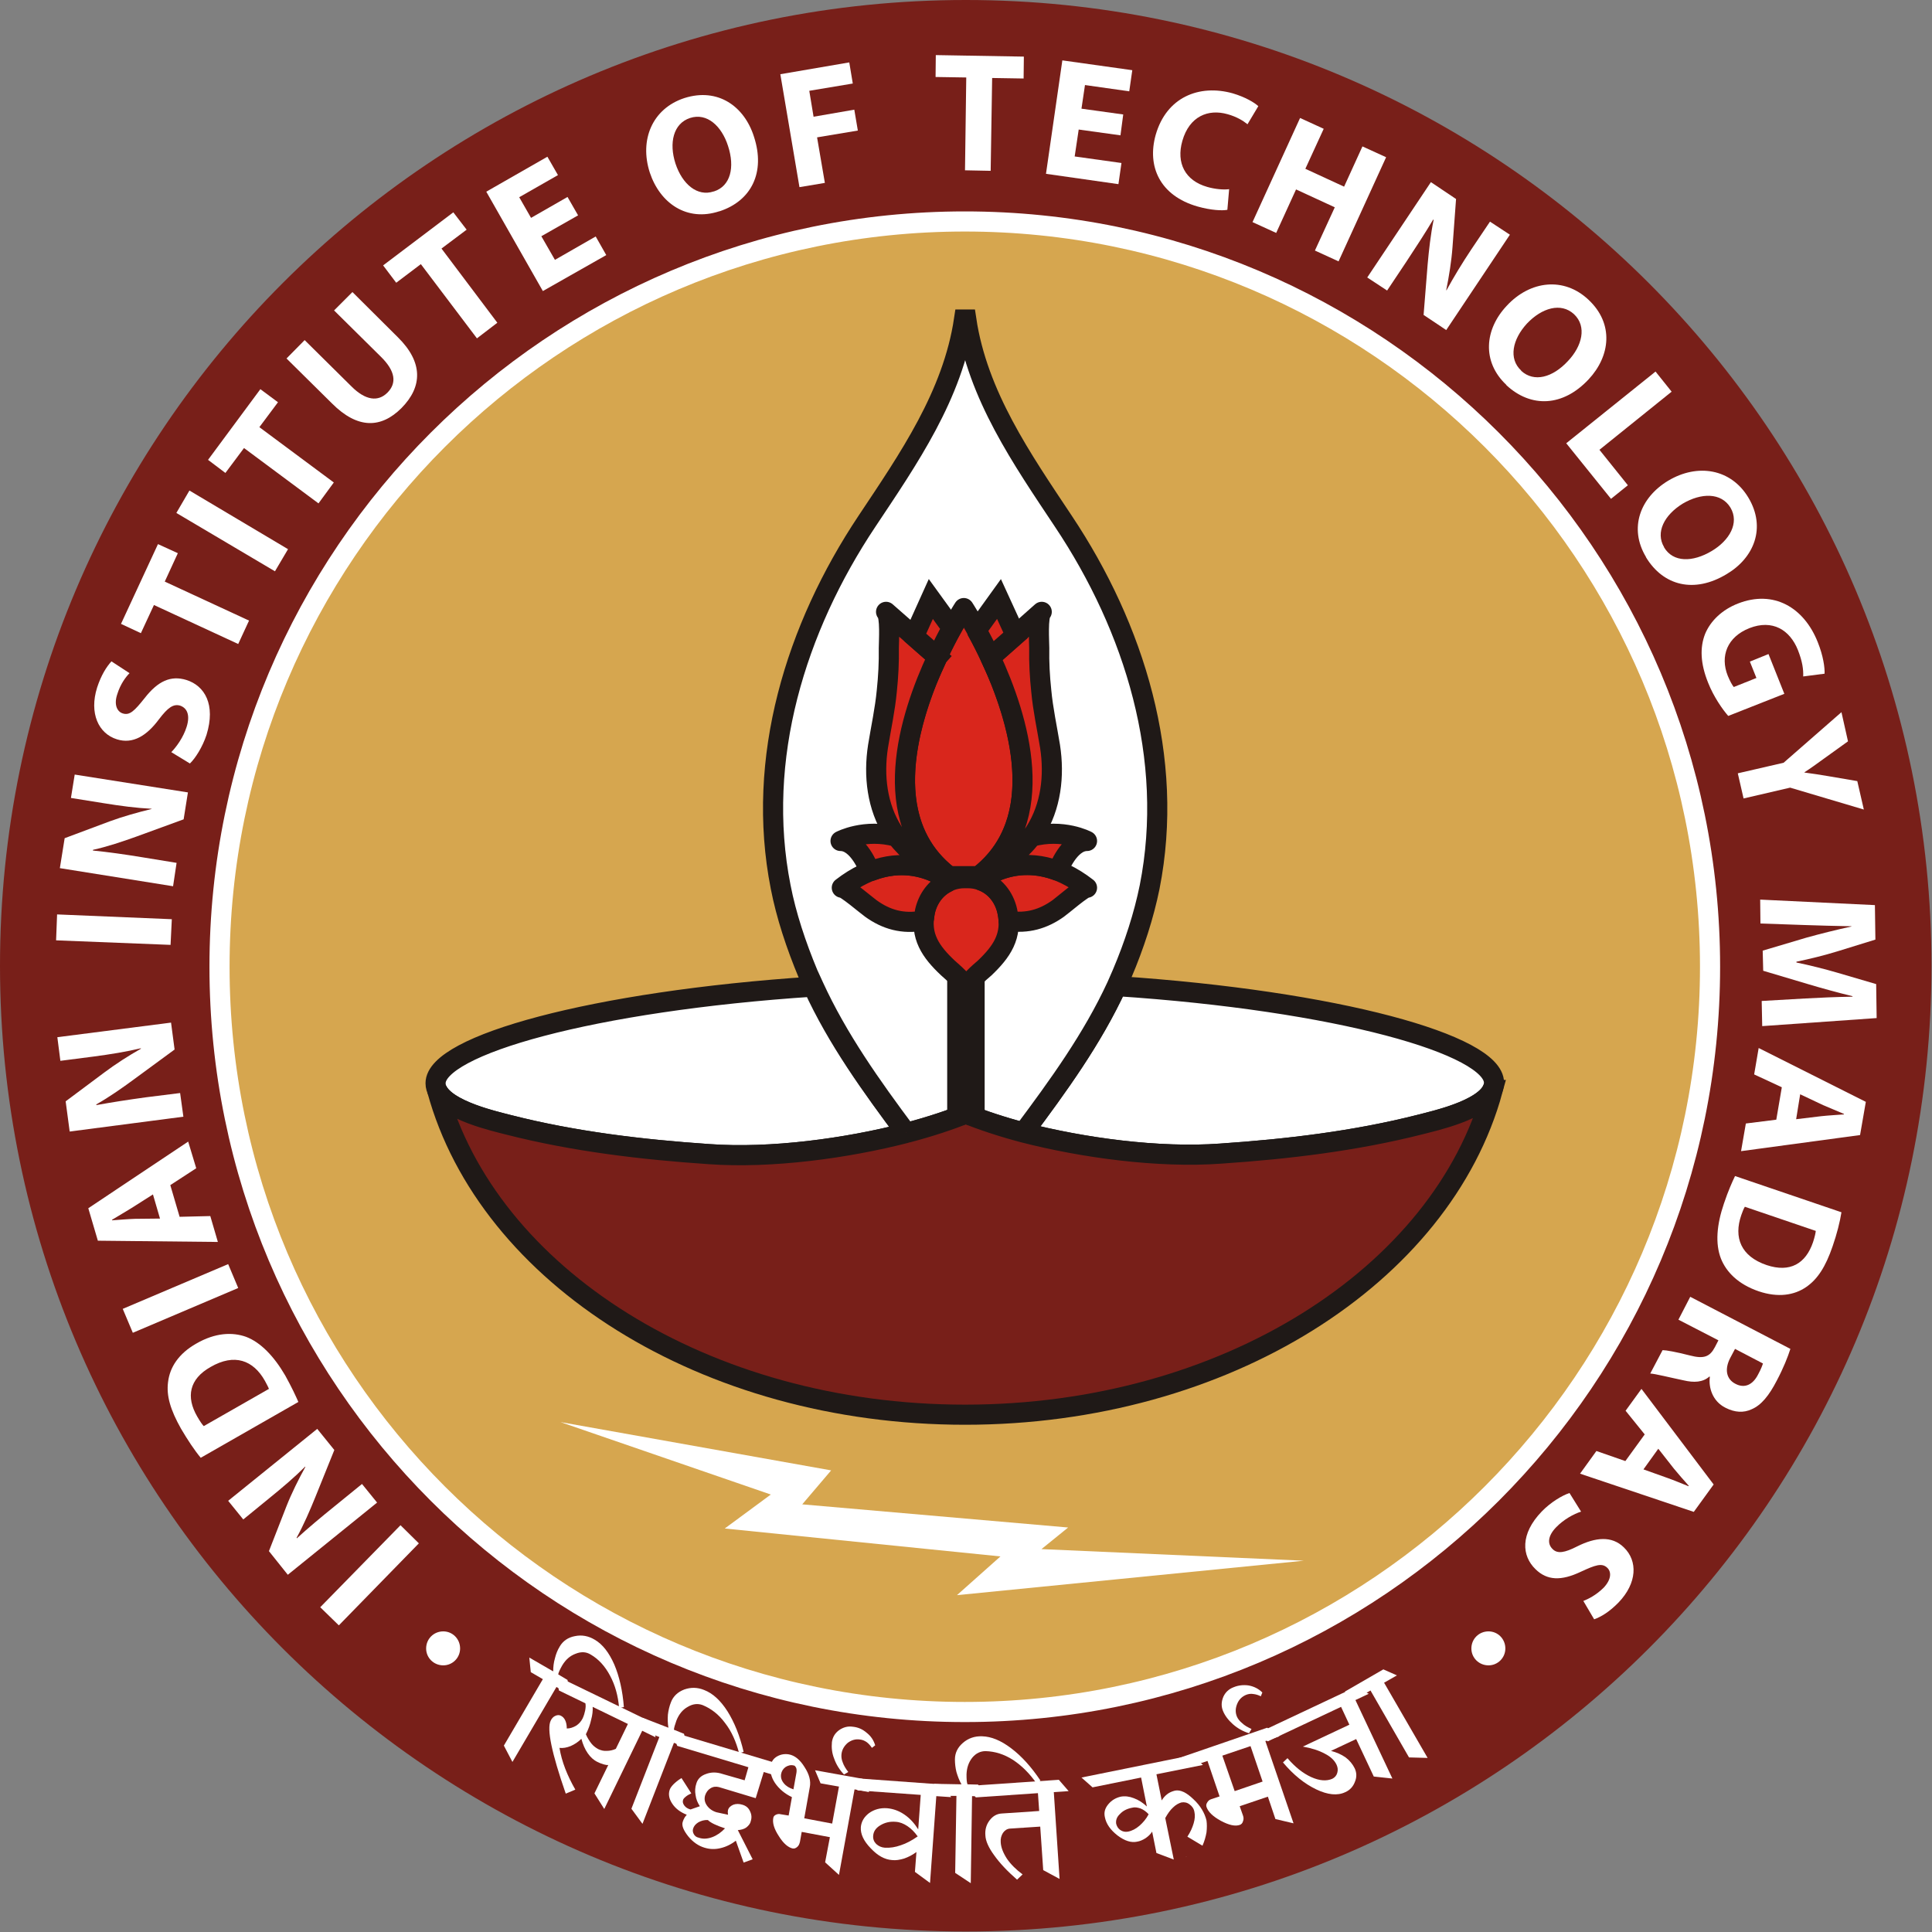 <?xml version="1.0" encoding="UTF-8"?>
<svg xmlns="http://www.w3.org/2000/svg" xmlns:xlink="http://www.w3.org/1999/xlink" width="60px" height="60px" viewBox="0 0 60 60" version="1.1">
<rect x="0" y="0" width="60" height="60" fill="#808080" stroke="none"/>
<g id="surface1">
<path style=" stroke:none;fill-rule:nonzero;fill:rgb(47.059%,12.157%,9.804%);fill-opacity:1;" d="M 59.984 29.992 C 59.984 46.555 46.555 59.984 29.992 59.984 C 13.43 59.984 0 46.555 0 29.992 C 0 13.43 13.43 0 29.992 0 C 46.555 0 59.984 13.43 59.984 29.992 "/>
<path style=" stroke:none;fill-rule:nonzero;fill:rgb(83.922%,65.098%,30.98%);fill-opacity:1;" d="M 53.141 29.992 C 53.141 42.773 42.773 53.141 29.992 53.141 C 17.211 53.141 6.844 42.773 6.844 29.992 C 6.844 17.211 17.211 6.844 29.992 6.844 C 42.773 6.844 53.141 17.211 53.141 29.992 "/>
<path style="fill:none;stroke-width:0.75;stroke-linecap:butt;stroke-linejoin:miter;stroke:rgb(100%,100%,100%);stroke-opacity:1;stroke-miterlimit:10;" d="M 252.538 225.592 C 252.538 210.251 240.094 197.807 224.753 197.807 C 209.412 197.807 196.968 210.251 196.968 225.592 C 196.968 240.933 209.412 253.377 224.753 253.377 C 240.094 253.377 252.538 240.933 252.538 225.592 Z M 252.538 225.592 " transform="matrix(0.833,0,0,-0.833,-157.257,217.941)"/>
<path style=" stroke:none;fill-rule:nonzero;fill:rgb(100%,100%,100%);fill-opacity:1;" d="M 9.945 49.914 C 9.945 49.914 12.438 47.367 12.438 47.367 C 12.438 47.367 13.008 47.93 13.008 47.93 C 13.008 47.93 10.523 50.477 10.523 50.477 C 10.523 50.477 9.945 49.914 9.945 49.914 "/>
<path style=" stroke:none;fill-rule:nonzero;fill:rgb(100%,100%,100%);fill-opacity:1;" d="M 11.711 46.664 C 11.711 46.664 8.938 48.906 8.938 48.906 C 8.938 48.906 8.352 48.172 8.352 48.172 C 8.352 48.172 8.898 46.773 8.898 46.773 C 9.055 46.375 9.273 45.938 9.484 45.555 C 9.484 45.555 9.477 45.547 9.477 45.547 C 9.141 45.883 8.773 46.195 8.359 46.531 C 8.359 46.531 7.555 47.188 7.555 47.188 C 7.555 47.188 7.086 46.609 7.086 46.609 C 7.086 46.609 9.852 44.375 9.852 44.375 C 9.852 44.375 10.383 45.031 10.383 45.031 C 10.383 45.031 9.797 46.484 9.797 46.484 C 9.633 46.891 9.43 47.359 9.211 47.758 C 9.211 47.758 9.219 47.773 9.219 47.773 C 9.57 47.453 9.961 47.125 10.406 46.766 C 10.406 46.766 11.242 46.086 11.242 46.086 C 11.242 46.086 11.711 46.664 11.711 46.664 "/>
<path style=" stroke:none;fill-rule:nonzero;fill:rgb(100%,100%,100%);fill-opacity:1;" d="M 8.352 43.133 C 8.328 43.07 8.273 42.969 8.227 42.883 C 7.867 42.242 7.281 42.023 6.539 42.453 C 5.875 42.828 5.773 43.383 6.125 43.992 C 6.211 44.141 6.281 44.242 6.328 44.289 C 6.328 44.289 8.352 43.133 8.352 43.133 Z M 6.234 45.273 C 6.039 45.039 5.828 44.719 5.625 44.375 C 5.289 43.781 5.164 43.344 5.219 42.922 C 5.273 42.461 5.547 42.039 6.094 41.727 C 6.688 41.383 7.219 41.367 7.641 41.516 C 8.094 41.688 8.508 42.117 8.859 42.719 C 9.062 43.086 9.188 43.359 9.266 43.539 C 9.266 43.539 6.234 45.273 6.234 45.273 "/>
<path style=" stroke:none;fill-rule:nonzero;fill:rgb(100%,100%,100%);fill-opacity:1;" d="M 3.812 40.648 C 3.812 40.648 7.086 39.258 7.086 39.258 C 7.086 39.258 7.398 40 7.398 40 C 7.398 40 4.125 41.391 4.125 41.391 C 4.125 41.391 3.812 40.648 3.812 40.648 "/>
<path style=" stroke:none;fill-rule:nonzero;fill:rgb(100%,100%,100%);fill-opacity:1;" d="M 4.75 37.094 C 4.75 37.094 4.086 37.516 4.086 37.516 C 3.898 37.633 3.656 37.773 3.477 37.883 C 3.477 37.883 3.484 37.898 3.484 37.898 C 3.695 37.883 3.969 37.859 4.188 37.852 C 4.188 37.852 4.969 37.844 4.969 37.844 C 4.969 37.844 4.75 37.094 4.75 37.094 Z M 5.578 37.789 C 5.578 37.789 6.531 37.766 6.531 37.766 C 6.531 37.766 6.766 38.57 6.766 38.57 C 6.766 38.57 3.039 38.531 3.039 38.531 C 3.039 38.531 2.742 37.523 2.742 37.523 C 2.742 37.523 5.844 35.453 5.844 35.453 C 5.844 35.453 6.094 36.281 6.094 36.281 C 6.094 36.281 5.289 36.805 5.289 36.805 C 5.289 36.805 5.578 37.789 5.578 37.789 "/>
<path style=" stroke:none;fill-rule:nonzero;fill:rgb(100%,100%,100%);fill-opacity:1;" d="M 5.695 34.68 C 5.695 34.68 2.164 35.141 2.164 35.141 C 2.164 35.141 2.039 34.203 2.039 34.203 C 2.039 34.203 3.242 33.305 3.242 33.305 C 3.586 33.047 4 32.781 4.375 32.57 C 4.375 32.57 4.375 32.555 4.375 32.555 C 3.914 32.664 3.438 32.742 2.906 32.812 C 2.906 32.812 1.875 32.945 1.875 32.945 C 1.875 32.945 1.781 32.211 1.781 32.211 C 1.781 32.211 5.312 31.758 5.312 31.758 C 5.312 31.758 5.422 32.594 5.422 32.594 C 5.422 32.594 4.156 33.523 4.156 33.523 C 3.805 33.781 3.383 34.078 2.992 34.297 C 2.992 34.297 2.992 34.32 2.992 34.32 C 3.461 34.234 3.961 34.156 4.531 34.078 C 4.531 34.078 5.594 33.945 5.594 33.945 C 5.594 33.945 5.695 34.68 5.695 34.68 "/>
<path style=" stroke:none;fill-rule:nonzero;fill:rgb(100%,100%,100%);fill-opacity:1;" d="M 1.773 28.398 C 1.773 28.398 5.336 28.547 5.336 28.547 C 5.336 28.547 5.297 29.344 5.297 29.344 C 5.297 29.344 1.742 29.203 1.742 29.203 C 1.742 29.203 1.773 28.398 1.773 28.398 "/>
<path style=" stroke:none;fill-rule:nonzero;fill:rgb(100%,100%,100%);fill-opacity:1;" d="M 5.375 27.523 C 5.375 27.523 1.859 26.961 1.859 26.961 C 1.859 26.961 2.008 26.031 2.008 26.031 C 2.008 26.031 3.406 25.508 3.406 25.508 C 3.812 25.359 4.281 25.227 4.703 25.125 C 4.703 25.125 4.711 25.117 4.711 25.117 C 4.234 25.094 3.758 25.031 3.227 24.945 C 3.227 24.945 2.203 24.781 2.203 24.781 C 2.203 24.781 2.32 24.055 2.32 24.055 C 2.32 24.055 5.836 24.609 5.836 24.609 C 5.836 24.609 5.703 25.445 5.703 25.445 C 5.703 25.445 4.227 25.984 4.227 25.984 C 3.812 26.133 3.328 26.297 2.891 26.391 C 2.891 26.391 2.883 26.414 2.883 26.414 C 3.359 26.461 3.859 26.531 4.43 26.625 C 4.43 26.625 5.484 26.797 5.484 26.797 C 5.484 26.797 5.375 27.523 5.375 27.523 "/>
<path style=" stroke:none;fill-rule:nonzero;fill:rgb(100%,100%,100%);fill-opacity:1;" d="M 5.32 23.359 C 5.484 23.188 5.695 22.898 5.797 22.57 C 5.906 22.219 5.82 21.992 5.594 21.914 C 5.383 21.852 5.211 21.977 4.938 22.336 C 4.562 22.844 4.133 23.117 3.633 22.961 C 3.055 22.781 2.766 22.148 3.016 21.352 C 3.141 20.969 3.305 20.711 3.461 20.539 C 3.461 20.539 4.023 20.906 4.023 20.906 C 3.914 21.016 3.742 21.234 3.641 21.562 C 3.531 21.891 3.641 22.102 3.812 22.156 C 4.031 22.227 4.18 22.07 4.492 21.68 C 4.906 21.148 5.305 20.969 5.789 21.117 C 6.359 21.297 6.703 21.883 6.414 22.82 C 6.289 23.203 6.062 23.555 5.898 23.711 C 5.898 23.711 5.32 23.359 5.32 23.359 "/>
<path style=" stroke:none;fill-rule:nonzero;fill:rgb(100%,100%,100%);fill-opacity:1;" d="M 4.781 18.789 C 4.781 18.789 4.375 19.664 4.375 19.664 C 4.375 19.664 3.758 19.375 3.758 19.375 C 3.758 19.375 4.906 16.898 4.906 16.898 C 4.906 16.898 5.523 17.18 5.523 17.18 C 5.523 17.18 5.117 18.062 5.117 18.062 C 5.117 18.062 7.734 19.273 7.734 19.273 C 7.734 19.273 7.398 20 7.398 20 C 7.398 20 4.781 18.789 4.781 18.789 "/>
<path style=" stroke:none;fill-rule:nonzero;fill:rgb(100%,100%,100%);fill-opacity:1;" d="M 5.883 15.234 C 5.883 15.234 8.945 17.055 8.945 17.055 C 8.945 17.055 8.539 17.742 8.539 17.742 C 8.539 17.742 5.477 15.93 5.477 15.93 C 5.477 15.93 5.883 15.234 5.883 15.234 "/>
<path style=" stroke:none;fill-rule:nonzero;fill:rgb(100%,100%,100%);fill-opacity:1;" d="M 7.578 13.914 C 7.578 13.914 7 14.688 7 14.688 C 7 14.688 6.461 14.281 6.461 14.281 C 6.461 14.281 8.086 12.086 8.086 12.086 C 8.086 12.086 8.633 12.492 8.633 12.492 C 8.633 12.492 8.055 13.266 8.055 13.266 C 8.055 13.266 10.367 14.984 10.367 14.984 C 10.367 14.984 9.891 15.633 9.891 15.633 C 9.891 15.633 7.578 13.914 7.578 13.914 "/>
<path style=" stroke:none;fill-rule:nonzero;fill:rgb(100%,100%,100%);fill-opacity:1;" d="M 9.461 10.562 C 9.461 10.562 10.914 12 10.914 12 C 11.352 12.438 11.742 12.484 12.031 12.195 C 12.328 11.898 12.281 11.523 11.828 11.078 C 11.828 11.078 10.375 9.641 10.375 9.641 C 10.375 9.641 10.945 9.07 10.945 9.07 C 10.945 9.07 12.359 10.477 12.359 10.477 C 13.141 11.25 13.125 12.008 12.469 12.672 C 11.836 13.305 11.109 13.328 10.312 12.531 C 10.312 12.531 8.898 11.133 8.898 11.133 C 8.898 11.133 9.461 10.562 9.461 10.562 "/>
<path style=" stroke:none;fill-rule:nonzero;fill:rgb(100%,100%,100%);fill-opacity:1;" d="M 13.07 8.203 C 13.07 8.203 12.305 8.781 12.305 8.781 C 12.305 8.781 11.898 8.242 11.898 8.242 C 11.898 8.242 14.078 6.594 14.078 6.594 C 14.078 6.594 14.492 7.133 14.492 7.133 C 14.492 7.133 13.711 7.719 13.711 7.719 C 13.711 7.719 15.445 10.023 15.445 10.023 C 15.445 10.023 14.812 10.508 14.812 10.508 C 14.812 10.508 13.07 8.203 13.07 8.203 "/>
<path style=" stroke:none;fill-rule:nonzero;fill:rgb(100%,100%,100%);fill-opacity:1;" d="M 17.953 6.688 C 17.953 6.688 16.812 7.336 16.812 7.336 C 16.812 7.336 17.234 8.07 17.234 8.07 C 17.234 8.07 18.5 7.344 18.5 7.344 C 18.5 7.344 18.828 7.922 18.828 7.922 C 18.828 7.922 16.859 9.039 16.859 9.039 C 16.859 9.039 15.102 5.953 15.102 5.953 C 15.102 5.953 17 4.867 17 4.867 C 17 4.867 17.328 5.438 17.328 5.438 C 17.328 5.438 16.125 6.125 16.125 6.125 C 16.125 6.125 16.492 6.766 16.492 6.766 C 16.492 6.766 17.625 6.117 17.625 6.117 C 17.625 6.117 17.953 6.688 17.953 6.688 "/>
<path style=" stroke:none;fill-rule:nonzero;fill:rgb(100%,100%,100%);fill-opacity:1;" d="M 22.172 5.945 C 22.688 5.781 22.828 5.195 22.609 4.531 C 22.414 3.922 21.961 3.492 21.43 3.664 C 20.906 3.836 20.773 4.445 20.977 5.078 C 21.188 5.719 21.656 6.117 22.164 5.945 C 22.164 5.945 22.172 5.945 22.172 5.945 Z M 22.336 6.562 C 21.336 6.891 20.5 6.32 20.18 5.359 C 19.852 4.344 20.258 3.375 21.25 3.047 C 22.297 2.711 23.117 3.305 23.414 4.242 C 23.781 5.359 23.328 6.242 22.344 6.562 C 22.344 6.562 22.336 6.562 22.336 6.562 "/>
<path style=" stroke:none;fill-rule:nonzero;fill:rgb(100%,100%,100%);fill-opacity:1;" d="M 24.234 2.305 C 24.234 2.305 26.375 1.938 26.375 1.938 C 26.375 1.938 26.484 2.594 26.484 2.594 C 26.484 2.594 25.133 2.82 25.133 2.82 C 25.133 2.82 25.266 3.625 25.266 3.625 C 25.266 3.625 26.531 3.406 26.531 3.406 C 26.531 3.406 26.641 4.055 26.641 4.055 C 26.641 4.055 25.375 4.266 25.375 4.266 C 25.375 4.266 25.617 5.68 25.617 5.68 C 25.617 5.68 24.828 5.812 24.828 5.812 C 24.828 5.812 24.234 2.305 24.234 2.305 "/>
<path style=" stroke:none;fill-rule:nonzero;fill:rgb(100%,100%,100%);fill-opacity:1;" d="M 30.008 2.406 C 30.008 2.406 29.055 2.391 29.055 2.391 C 29.055 2.391 29.062 1.711 29.062 1.711 C 29.062 1.711 31.797 1.758 31.797 1.758 C 31.797 1.758 31.789 2.438 31.789 2.438 C 31.789 2.438 30.812 2.422 30.812 2.422 C 30.812 2.422 30.766 5.305 30.766 5.305 C 30.766 5.305 29.969 5.289 29.969 5.289 C 29.969 5.289 30.008 2.406 30.008 2.406 "/>
<path style=" stroke:none;fill-rule:nonzero;fill:rgb(100%,100%,100%);fill-opacity:1;" d="M 34.797 4.203 C 34.797 4.203 33.5 4.023 33.5 4.023 C 33.5 4.023 33.375 4.859 33.375 4.859 C 33.375 4.859 34.828 5.062 34.828 5.062 C 34.828 5.062 34.734 5.719 34.734 5.719 C 34.734 5.719 32.484 5.398 32.484 5.398 C 32.484 5.398 32.992 1.875 32.992 1.875 C 32.992 1.875 35.164 2.18 35.164 2.18 C 35.164 2.18 35.07 2.836 35.07 2.836 C 35.07 2.836 33.695 2.641 33.695 2.641 C 33.695 2.641 33.586 3.375 33.586 3.375 C 33.586 3.375 34.883 3.555 34.883 3.555 C 34.883 3.555 34.797 4.203 34.797 4.203 "/>
<path style=" stroke:none;fill-rule:nonzero;fill:rgb(100%,100%,100%);fill-opacity:1;" d="M 38.117 6.516 C 37.961 6.547 37.609 6.531 37.195 6.414 C 36.016 6.078 35.617 5.164 35.891 4.188 C 36.227 3.016 37.242 2.609 38.281 2.898 C 38.68 3.016 38.961 3.188 39.078 3.297 C 39.078 3.297 38.742 3.859 38.742 3.859 C 38.609 3.75 38.406 3.625 38.125 3.547 C 37.523 3.375 36.938 3.609 36.719 4.375 C 36.523 5.062 36.805 5.609 37.492 5.805 C 37.734 5.875 38 5.898 38.172 5.875 C 38.172 5.875 38.117 6.516 38.117 6.516 "/>
<path style=" stroke:none;fill-rule:nonzero;fill:rgb(100%,100%,100%);fill-opacity:1;" d="M 41.109 4 C 41.109 4 40.539 5.242 40.539 5.242 C 40.539 5.242 41.742 5.797 41.742 5.797 C 41.742 5.797 42.312 4.547 42.312 4.547 C 42.312 4.547 43.047 4.883 43.047 4.883 C 43.047 4.883 41.57 8.117 41.57 8.117 C 41.57 8.117 40.836 7.781 40.836 7.781 C 40.836 7.781 41.453 6.438 41.453 6.438 C 41.453 6.438 40.25 5.883 40.25 5.883 C 40.25 5.883 39.633 7.234 39.633 7.234 C 39.633 7.234 38.898 6.898 38.898 6.898 C 38.898 6.898 40.375 3.664 40.375 3.664 C 40.375 3.664 41.109 4 41.109 4 "/>
<path style=" stroke:none;fill-rule:nonzero;fill:rgb(100%,100%,100%);fill-opacity:1;" d="M 42.461 8.617 C 42.461 8.617 44.438 5.656 44.438 5.656 C 44.438 5.656 45.219 6.18 45.219 6.18 C 45.219 6.18 45.109 7.672 45.109 7.672 C 45.078 8.102 45 8.586 44.914 9.008 C 44.914 9.008 44.922 9.016 44.922 9.016 C 45.148 8.602 45.398 8.188 45.695 7.742 C 45.695 7.742 46.273 6.883 46.273 6.883 C 46.273 6.883 46.891 7.289 46.891 7.289 C 46.891 7.289 44.914 10.25 44.914 10.25 C 44.914 10.25 44.211 9.781 44.211 9.781 C 44.211 9.781 44.336 8.219 44.336 8.219 C 44.375 7.781 44.43 7.273 44.523 6.828 C 44.523 6.828 44.508 6.82 44.508 6.82 C 44.266 7.227 43.992 7.648 43.672 8.133 C 43.672 8.133 43.078 9.023 43.078 9.023 C 43.078 9.023 42.461 8.617 42.461 8.617 "/>
<path style=" stroke:none;fill-rule:nonzero;fill:rgb(100%,100%,100%);fill-opacity:1;" d="M 47.242 11.516 C 47.641 11.883 48.219 11.727 48.695 11.211 C 49.133 10.75 49.289 10.141 48.883 9.758 C 48.477 9.383 47.883 9.562 47.422 10.047 C 46.969 10.539 46.844 11.141 47.242 11.508 C 47.242 11.508 47.242 11.516 47.242 11.516 Z M 46.781 11.953 C 46.016 11.234 46.102 10.227 46.797 9.492 C 47.523 8.711 48.57 8.594 49.328 9.305 C 50.133 10.055 50.008 11.062 49.336 11.781 C 48.539 12.633 47.547 12.672 46.781 11.961 C 46.781 11.961 46.781 11.953 46.781 11.953 "/>
<path style=" stroke:none;fill-rule:nonzero;fill:rgb(100%,100%,100%);fill-opacity:1;" d="M 51.414 11.539 C 51.414 11.539 51.914 12.164 51.914 12.164 C 51.914 12.164 49.672 13.969 49.672 13.969 C 49.672 13.969 50.555 15.07 50.555 15.07 C 50.555 15.07 50.031 15.492 50.031 15.492 C 50.031 15.492 48.641 13.766 48.641 13.766 C 48.641 13.766 51.414 11.539 51.414 11.539 "/>
<path style=" stroke:none;fill-rule:nonzero;fill:rgb(100%,100%,100%);fill-opacity:1;" d="M 51.68 17 C 51.961 17.469 52.562 17.469 53.164 17.109 C 53.711 16.781 54.023 16.242 53.742 15.766 C 53.453 15.289 52.828 15.305 52.258 15.641 C 51.688 15.992 51.406 16.531 51.68 16.992 C 51.68 16.992 51.68 17 51.68 17 Z M 51.117 17.297 C 50.578 16.398 50.938 15.453 51.805 14.93 C 52.719 14.383 53.758 14.555 54.297 15.453 C 54.859 16.391 54.469 17.328 53.625 17.828 C 52.617 18.438 51.656 18.195 51.117 17.305 C 51.117 17.305 51.117 17.297 51.117 17.297 "/>
<path style=" stroke:none;fill-rule:nonzero;fill:rgb(100%,100%,100%);fill-opacity:1;" d="M 53.672 22.234 C 53.5 22.039 53.219 21.641 53.047 21.203 C 52.805 20.602 52.789 20.109 52.953 19.688 C 53.125 19.273 53.492 18.93 53.977 18.742 C 55.078 18.312 56.023 18.859 56.453 19.945 C 56.625 20.375 56.672 20.734 56.664 20.922 C 56.664 20.922 56 21.008 56 21.008 C 56.008 20.789 55.977 20.547 55.836 20.188 C 55.586 19.562 55.047 19.227 54.328 19.508 C 53.641 19.781 53.414 20.375 53.656 20.984 C 53.727 21.156 53.797 21.281 53.844 21.336 C 53.844 21.336 54.547 21.055 54.547 21.055 C 54.547 21.055 54.344 20.547 54.344 20.547 C 54.344 20.547 54.922 20.312 54.922 20.312 C 54.922 20.312 55.414 21.547 55.414 21.547 C 55.414 21.547 53.672 22.234 53.672 22.234 "/>
<path style=" stroke:none;fill-rule:nonzero;fill:rgb(100%,100%,100%);fill-opacity:1;" d="M 53.969 24.016 C 53.969 24.016 55.391 23.688 55.391 23.688 C 55.391 23.688 57.188 22.117 57.188 22.117 C 57.188 22.117 57.391 23.023 57.391 23.023 C 57.391 23.023 56.641 23.562 56.641 23.562 C 56.414 23.727 56.242 23.852 56.039 23.984 C 56.039 23.984 56.039 23.992 56.039 23.992 C 56.273 24.023 56.492 24.055 56.766 24.102 C 56.766 24.102 57.68 24.258 57.68 24.258 C 57.68 24.258 57.883 25.141 57.883 25.141 C 57.883 25.141 55.594 24.461 55.594 24.461 C 55.594 24.461 54.148 24.797 54.148 24.797 C 54.148 24.797 53.969 24.016 53.969 24.016 "/>
<path style=" stroke:none;fill-rule:nonzero;fill:rgb(100%,100%,100%);fill-opacity:1;" d="M 56.07 31.008 C 56.5 30.984 57.016 30.961 57.531 30.953 C 57.531 30.953 57.531 30.938 57.531 30.938 C 57.078 30.828 56.57 30.688 56.148 30.562 C 56.148 30.562 54.758 30.148 54.758 30.148 C 54.758 30.148 54.742 29.523 54.742 29.523 C 54.742 29.523 56.109 29.117 56.109 29.117 C 56.531 29 57.031 28.875 57.5 28.773 C 57.5 28.773 57.5 28.766 57.5 28.766 C 57.016 28.758 56.469 28.742 56.023 28.727 C 56.023 28.727 54.672 28.68 54.672 28.68 C 54.672 28.68 54.664 27.938 54.664 27.938 C 54.664 27.938 58.227 28.109 58.227 28.109 C 58.227 28.109 58.242 29.18 58.242 29.18 C 58.242 29.18 57.055 29.547 57.055 29.547 C 56.648 29.672 56.203 29.781 55.789 29.867 C 55.789 29.867 55.789 29.891 55.789 29.891 C 56.203 29.977 56.672 30.094 57.07 30.211 C 57.07 30.211 58.266 30.562 58.266 30.562 C 58.266 30.562 58.281 31.617 58.281 31.617 C 58.281 31.617 54.727 31.867 54.727 31.867 C 54.727 31.867 54.711 31.086 54.711 31.086 C 54.711 31.086 56.07 31.008 56.07 31.008 "/>
<path style=" stroke:none;fill-rule:nonzero;fill:rgb(100%,100%,100%);fill-opacity:1;" d="M 55.781 34.758 C 55.781 34.758 56.562 34.664 56.562 34.664 C 56.773 34.641 57.055 34.625 57.266 34.609 C 57.266 34.609 57.266 34.594 57.266 34.594 C 57.07 34.508 56.812 34.406 56.617 34.32 C 56.617 34.32 55.906 33.984 55.906 33.984 C 55.906 33.984 55.781 34.758 55.781 34.758 Z M 55.336 33.766 C 55.336 33.766 54.477 33.367 54.477 33.367 C 54.477 33.367 54.617 32.547 54.617 32.547 C 54.617 32.547 57.945 34.219 57.945 34.219 C 57.945 34.219 57.766 35.25 57.766 35.25 C 57.766 35.25 54.07 35.75 54.07 35.75 C 54.07 35.75 54.219 34.891 54.219 34.891 C 54.219 34.891 55.164 34.773 55.164 34.773 C 55.164 34.773 55.336 33.766 55.336 33.766 "/>
<path style=" stroke:none;fill-rule:nonzero;fill:rgb(100%,100%,100%);fill-opacity:1;" d="M 54.188 37.477 C 54.148 37.539 54.109 37.648 54.078 37.734 C 53.836 38.43 54.062 39.016 54.867 39.289 C 55.594 39.531 56.078 39.242 56.305 38.578 C 56.359 38.414 56.383 38.297 56.391 38.227 C 56.391 38.227 54.188 37.477 54.188 37.477 Z M 57.188 37.648 C 57.141 37.945 57.047 38.32 56.914 38.703 C 56.695 39.344 56.445 39.727 56.094 39.969 C 55.719 40.227 55.219 40.305 54.617 40.102 C 53.977 39.883 53.609 39.5 53.445 39.086 C 53.266 38.625 53.312 38.039 53.539 37.375 C 53.672 36.977 53.797 36.703 53.883 36.523 C 53.883 36.523 57.188 37.648 57.188 37.648 "/>
<path style=" stroke:none;fill-rule:nonzero;fill:rgb(100%,100%,100%);fill-opacity:1;" d="M 53.883 41.891 C 53.883 41.891 53.734 42.172 53.734 42.172 C 53.547 42.531 53.617 42.836 53.898 42.977 C 54.18 43.125 54.438 43.008 54.602 42.68 C 54.695 42.508 54.734 42.398 54.75 42.344 C 54.75 42.344 53.883 41.891 53.883 41.891 Z M 55.602 41.891 C 55.523 42.141 55.383 42.492 55.18 42.875 C 54.938 43.344 54.695 43.641 54.398 43.766 C 54.148 43.883 53.875 43.867 53.586 43.719 C 53.18 43.516 53.055 43.086 53.102 42.758 C 53.102 42.758 53.086 42.75 53.086 42.75 C 52.883 42.93 52.609 42.945 52.281 42.867 C 51.867 42.781 51.406 42.664 51.25 42.656 C 51.25 42.656 51.633 41.93 51.633 41.93 C 51.742 41.93 52.047 41.984 52.477 42.094 C 52.922 42.211 53.102 42.133 53.258 41.836 C 53.258 41.836 53.367 41.625 53.367 41.625 C 53.367 41.625 52.125 40.984 52.125 40.984 C 52.125 40.984 52.492 40.273 52.492 40.273 C 52.492 40.273 55.602 41.891 55.602 41.891 "/>
<path style=" stroke:none;fill-rule:nonzero;fill:rgb(100%,100%,100%);fill-opacity:1;" d="M 51.039 45.633 C 51.039 45.633 51.781 45.898 51.781 45.898 C 51.984 45.969 52.242 46.078 52.438 46.156 C 52.438 46.156 52.445 46.141 52.445 46.141 C 52.305 45.984 52.117 45.773 51.984 45.609 C 51.984 45.609 51.5 44.992 51.5 44.992 C 51.5 44.992 51.039 45.633 51.039 45.633 Z M 51.078 44.547 C 51.078 44.547 50.484 43.812 50.484 43.812 C 50.484 43.812 50.977 43.133 50.977 43.133 C 50.977 43.133 53.219 46.102 53.219 46.102 C 53.219 46.102 52.602 46.953 52.602 46.953 C 52.602 46.953 49.07 45.766 49.07 45.766 C 49.07 45.766 49.578 45.062 49.578 45.062 C 49.578 45.062 50.477 45.375 50.477 45.375 C 50.477 45.375 51.078 44.547 51.078 44.547 "/>
<path style=" stroke:none;fill-rule:nonzero;fill:rgb(100%,100%,100%);fill-opacity:1;" d="M 49.102 46.945 C 48.875 47.016 48.562 47.188 48.328 47.43 C 48.07 47.695 48.047 47.945 48.219 48.109 C 48.367 48.258 48.586 48.227 48.984 48.023 C 49.547 47.742 50.055 47.688 50.43 48.055 C 50.867 48.477 50.844 49.164 50.266 49.766 C 49.984 50.055 49.727 50.211 49.508 50.289 C 49.508 50.289 49.172 49.719 49.172 49.719 C 49.312 49.664 49.562 49.547 49.805 49.305 C 50.047 49.047 50.047 48.812 49.914 48.688 C 49.75 48.531 49.547 48.602 49.094 48.812 C 48.484 49.102 48.047 49.086 47.688 48.734 C 47.258 48.32 47.203 47.641 47.883 46.938 C 48.164 46.648 48.523 46.438 48.742 46.367 C 48.742 46.367 49.102 46.945 49.102 46.945 "/>
<path style=" stroke:none;fill-rule:nonzero;fill:rgb(100%,100%,100%);fill-opacity:1;" d="M 46.75 51.195 C 46.75 51.484 46.516 51.719 46.227 51.719 C 45.93 51.719 45.695 51.484 45.695 51.195 C 45.695 50.898 45.93 50.664 46.227 50.664 C 46.516 50.664 46.75 50.898 46.75 51.195 "/>
<path style=" stroke:none;fill-rule:nonzero;fill:rgb(100%,100%,100%);fill-opacity:1;" d="M 14.289 51.195 C 14.289 51.484 14.055 51.719 13.766 51.719 C 13.469 51.719 13.234 51.484 13.234 51.195 C 13.234 50.898 13.469 50.664 13.766 50.664 C 14.055 50.664 14.289 50.898 14.289 51.195 "/>
<path style=" stroke:none;fill-rule:nonzero;fill:rgb(100%,100%,100%);fill-opacity:1;" d="M 17.406 44.164 C 17.406 44.164 25.812 45.664 25.812 45.664 C 25.812 45.664 24.914 46.719 24.914 46.719 C 24.914 46.719 33.172 47.438 33.172 47.438 C 33.172 47.438 32.344 48.109 32.344 48.109 C 32.344 48.109 40.492 48.469 40.492 48.469 C 40.492 48.469 29.719 49.539 29.719 49.539 C 29.719 49.539 31.07 48.336 31.07 48.336 C 31.07 48.336 22.508 47.469 22.508 47.469 C 22.508 47.469 23.938 46.414 23.938 46.414 C 23.938 46.414 17.406 44.164 17.406 44.164 "/>
<path style=" stroke:none;fill-rule:nonzero;fill:rgb(100%,100%,100%);fill-opacity:1;" d="M 16.438 51.477 C 16.438 51.477 17.18 51.906 17.18 51.906 C 17.18 51.766 17.195 51.633 17.234 51.5 C 17.266 51.367 17.312 51.25 17.383 51.133 C 17.484 50.961 17.641 50.852 17.852 50.812 C 18.07 50.766 18.273 50.805 18.469 50.922 C 18.711 51.062 18.914 51.32 19.078 51.695 C 19.234 52.062 19.336 52.508 19.375 53.016 C 19.375 53.016 19.227 53.039 19.227 53.039 C 19.195 52.664 19.102 52.328 18.945 52.039 C 18.789 51.742 18.586 51.523 18.344 51.383 C 18.203 51.297 18.047 51.289 17.875 51.359 C 17.703 51.422 17.57 51.539 17.461 51.719 C 17.391 51.844 17.344 51.938 17.336 52 C 17.336 52 17.625 52.172 17.625 52.172 C 17.625 52.172 17.68 52.625 17.68 52.625 C 17.68 52.625 17.281 52.391 17.281 52.391 C 17.281 52.391 15.914 54.719 15.914 54.719 C 15.914 54.719 15.648 54.211 15.648 54.211 C 15.648 54.211 16.859 52.148 16.859 52.148 C 16.859 52.148 16.484 51.93 16.484 51.93 C 16.484 51.93 16.438 51.477 16.438 51.477 "/>
<path style=" stroke:none;fill-rule:nonzero;fill:rgb(100%,100%,100%);fill-opacity:1;" d="M 18.359 53.406 C 18.328 53.555 18.273 53.703 18.195 53.859 C 18.242 53.969 18.305 54.07 18.367 54.148 C 18.43 54.227 18.508 54.281 18.578 54.32 C 18.664 54.359 18.75 54.383 18.844 54.375 C 18.938 54.375 19.039 54.352 19.125 54.312 C 19.125 54.312 19.5 53.539 19.5 53.539 C 19.5 53.539 18.406 53.008 18.406 53.008 C 18.414 53.125 18.398 53.266 18.359 53.406 Z M 18.461 55.695 C 18.461 55.695 18.891 54.812 18.891 54.812 C 18.859 54.82 18.812 54.812 18.758 54.797 C 18.703 54.781 18.633 54.758 18.555 54.719 C 18.438 54.664 18.336 54.57 18.25 54.445 C 18.164 54.32 18.102 54.172 18.055 54 C 17.953 54.102 17.844 54.172 17.719 54.227 C 17.602 54.273 17.484 54.297 17.375 54.281 C 17.445 54.711 17.617 55.141 17.867 55.578 C 17.867 55.578 17.57 55.703 17.57 55.703 C 17.133 54.445 16.977 53.695 17.102 53.438 C 17.133 53.367 17.188 53.312 17.242 53.289 C 17.305 53.258 17.367 53.258 17.414 53.281 C 17.477 53.312 17.523 53.359 17.555 53.43 C 17.586 53.5 17.602 53.578 17.602 53.68 C 17.703 53.68 17.797 53.648 17.891 53.594 C 17.977 53.539 18.047 53.461 18.094 53.367 C 18.133 53.281 18.156 53.203 18.172 53.125 C 18.188 53.039 18.195 52.969 18.18 52.898 C 18.18 52.898 17.359 52.5 17.359 52.5 C 17.359 52.5 17.273 52.047 17.273 52.047 C 17.273 52.047 20.273 53.5 20.273 53.5 C 20.273 53.5 20.359 53.953 20.359 53.953 C 20.359 53.953 19.945 53.75 19.945 53.75 C 19.945 53.75 18.766 56.18 18.766 56.18 C 18.766 56.18 18.461 55.695 18.461 55.695 "/>
<path style=" stroke:none;fill-rule:nonzero;fill:rgb(100%,100%,100%);fill-opacity:1;" d="M 19.953 53.344 C 19.953 53.344 20.758 53.656 20.758 53.656 C 20.734 53.516 20.734 53.383 20.742 53.25 C 20.758 53.117 20.789 52.984 20.836 52.867 C 20.906 52.68 21.047 52.547 21.25 52.469 C 21.453 52.398 21.656 52.398 21.867 52.484 C 22.133 52.586 22.375 52.805 22.594 53.148 C 22.805 53.484 22.977 53.906 23.094 54.406 C 23.094 54.406 22.953 54.445 22.953 54.445 C 22.859 54.086 22.719 53.766 22.516 53.508 C 22.32 53.242 22.086 53.062 21.82 52.953 C 21.672 52.898 21.516 52.914 21.359 53.008 C 21.203 53.094 21.086 53.234 21.008 53.43 C 20.961 53.562 20.93 53.664 20.93 53.719 C 20.93 53.719 21.242 53.844 21.242 53.844 C 21.242 53.844 21.359 54.289 21.359 54.289 C 21.359 54.289 20.93 54.125 20.93 54.125 C 20.93 54.125 19.953 56.641 19.953 56.641 C 19.953 56.641 19.609 56.172 19.609 56.172 C 19.609 56.172 20.477 53.945 20.477 53.945 C 20.477 53.945 20.07 53.789 20.07 53.789 C 20.07 53.789 19.953 53.344 19.953 53.344 "/>
<path style=" stroke:none;fill-rule:nonzero;fill:rgb(100%,100%,100%);fill-opacity:1;" d="M 21.547 56.961 C 21.578 57.016 21.625 57.055 21.695 57.07 C 21.828 57.117 21.969 57.109 22.117 57.055 C 22.266 57 22.398 56.906 22.516 56.781 C 22.25 56.695 22.07 56.609 21.984 56.523 C 21.875 56.516 21.773 56.547 21.688 56.594 C 21.602 56.648 21.547 56.711 21.523 56.797 C 21.508 56.852 21.516 56.906 21.547 56.961 Z M 24.086 54.75 C 24.086 54.75 24.242 55.188 24.242 55.188 C 24.242 55.188 23.719 55.031 23.719 55.031 C 23.719 55.031 23.469 55.844 23.469 55.844 C 23.469 55.844 22.328 55.5 22.328 55.5 C 22.234 55.477 22.148 55.484 22.062 55.539 C 21.984 55.586 21.93 55.664 21.898 55.758 C 21.867 55.867 21.883 55.969 21.953 56.07 C 22.023 56.172 22.125 56.242 22.25 56.281 C 22.25 56.281 22.609 56.359 22.609 56.359 C 22.609 56.328 22.602 56.305 22.602 56.281 C 22.602 56.25 22.609 56.227 22.609 56.211 C 22.633 56.133 22.688 56.086 22.773 56.047 C 22.859 56.016 22.953 56.016 23.055 56.047 C 23.164 56.078 23.242 56.141 23.289 56.242 C 23.344 56.352 23.352 56.453 23.312 56.57 C 23.297 56.641 23.242 56.703 23.172 56.758 C 23.102 56.805 23.016 56.828 22.914 56.836 C 22.914 56.836 23.375 57.742 23.375 57.742 C 23.375 57.742 23.094 57.844 23.094 57.844 C 23.094 57.844 22.852 57.164 22.852 57.164 C 22.703 57.281 22.539 57.359 22.367 57.398 C 22.195 57.438 22.039 57.43 21.883 57.383 C 21.695 57.328 21.523 57.211 21.375 57.031 C 21.227 56.844 21.164 56.695 21.203 56.578 C 21.219 56.531 21.234 56.492 21.258 56.453 C 21.273 56.422 21.305 56.391 21.328 56.359 C 21.133 56.281 20.984 56.172 20.883 56.023 C 20.781 55.875 20.75 55.727 20.797 55.586 C 20.812 55.539 20.852 55.477 20.914 55.414 C 20.977 55.352 21.062 55.281 21.164 55.219 C 21.164 55.219 21.469 55.695 21.469 55.695 C 21.398 55.727 21.344 55.758 21.297 55.797 C 21.25 55.836 21.219 55.867 21.211 55.906 C 21.195 55.961 21.211 56.016 21.25 56.07 C 21.297 56.133 21.359 56.172 21.445 56.195 C 21.445 56.195 21.734 56.094 21.734 56.094 C 21.664 55.984 21.617 55.875 21.602 55.75 C 21.578 55.625 21.586 55.508 21.625 55.391 C 21.664 55.25 21.766 55.148 21.922 55.094 C 22.086 55.031 22.258 55.031 22.445 55.094 C 22.445 55.094 23.125 55.289 23.125 55.289 C 23.125 55.289 23.242 54.883 23.242 54.883 C 23.242 54.883 21.031 54.219 21.031 54.219 C 21.031 54.219 20.875 53.789 20.875 53.789 C 20.875 53.789 24.086 54.75 24.086 54.75 "/>
<path style=" stroke:none;fill-rule:nonzero;fill:rgb(100%,100%,100%);fill-opacity:1;" d="M 24.344 55.383 C 24.414 55.469 24.516 55.531 24.641 55.57 C 24.641 55.57 24.734 55.055 24.734 55.055 C 24.742 55 24.742 54.945 24.727 54.906 C 24.703 54.859 24.68 54.828 24.648 54.828 C 24.555 54.805 24.477 54.828 24.398 54.875 C 24.32 54.93 24.273 55.008 24.258 55.094 C 24.242 55.195 24.266 55.289 24.344 55.383 Z M 25.312 54.977 C 25.312 54.977 26.789 55.242 26.789 55.242 C 26.789 55.242 26.992 55.656 26.992 55.656 C 26.992 55.656 26.539 55.57 26.539 55.57 C 26.539 55.57 26.055 58.227 26.055 58.227 C 26.055 58.227 25.625 57.836 25.625 57.836 C 25.625 57.836 25.773 57.055 25.773 57.055 C 25.773 57.055 24.898 56.891 24.898 56.891 C 24.898 56.891 24.844 57.195 24.844 57.195 C 24.828 57.266 24.805 57.32 24.758 57.359 C 24.711 57.398 24.672 57.414 24.617 57.406 C 24.477 57.375 24.328 57.25 24.188 57.023 C 24.039 56.797 23.984 56.609 24.016 56.453 C 24.023 56.414 24.047 56.383 24.094 56.359 C 24.141 56.336 24.195 56.328 24.25 56.344 C 24.25 56.344 24.492 56.383 24.492 56.383 C 24.492 56.383 24.594 55.812 24.594 55.812 C 24.367 55.703 24.195 55.555 24.07 55.375 C 23.945 55.188 23.906 55.008 23.938 54.82 C 23.961 54.703 24.023 54.609 24.133 54.547 C 24.242 54.484 24.367 54.461 24.5 54.484 C 24.68 54.516 24.844 54.648 24.984 54.875 C 25.133 55.102 25.188 55.312 25.148 55.508 C 25.148 55.508 24.977 56.469 24.977 56.469 C 24.977 56.469 25.844 56.633 25.844 56.633 C 25.844 56.633 26.055 55.484 26.055 55.484 C 26.055 55.484 25.484 55.383 25.484 55.383 C 25.484 55.383 25.312 54.977 25.312 54.977 "/>
<path style=" stroke:none;fill-rule:nonzero;fill:rgb(100%,100%,100%);fill-opacity:1;" d="M 26.055 53.734 C 26.188 53.641 26.328 53.602 26.484 53.625 C 26.648 53.641 26.789 53.703 26.914 53.812 C 27.047 53.914 27.133 54.047 27.18 54.203 C 27.18 54.203 27.078 54.281 27.078 54.281 C 27.031 54.211 26.977 54.148 26.914 54.102 C 26.844 54.055 26.781 54.031 26.711 54.023 C 26.57 54 26.445 54.039 26.328 54.125 C 26.219 54.219 26.148 54.336 26.133 54.477 C 26.125 54.555 26.133 54.641 26.172 54.734 C 26.203 54.828 26.266 54.93 26.344 55.031 C 26.344 55.031 26.211 55.109 26.211 55.109 C 26.07 54.961 25.969 54.797 25.906 54.617 C 25.836 54.445 25.82 54.273 25.836 54.102 C 25.859 53.945 25.93 53.828 26.055 53.734 "/>
<path style=" stroke:none;fill-rule:nonzero;fill:rgb(100%,100%,100%);fill-opacity:1;" d="M 27.211 57.266 C 27.289 57.336 27.375 57.375 27.484 57.383 C 27.641 57.391 27.805 57.367 27.977 57.305 C 28.148 57.25 28.32 57.156 28.5 57.031 C 28.398 56.891 28.297 56.789 28.18 56.711 C 28.062 56.633 27.945 56.586 27.82 56.578 C 27.633 56.562 27.477 56.602 27.336 56.688 C 27.195 56.773 27.125 56.883 27.117 57.016 C 27.109 57.109 27.141 57.195 27.211 57.266 Z M 29.297 55.422 C 29.297 55.422 29.539 55.812 29.539 55.812 C 29.539 55.812 29.078 55.781 29.078 55.781 C 29.078 55.781 28.883 58.477 28.883 58.477 C 28.883 58.477 28.414 58.133 28.414 58.133 C 28.414 58.133 28.461 57.516 28.461 57.516 C 28.336 57.609 28.211 57.672 28.078 57.719 C 27.945 57.758 27.82 57.781 27.703 57.766 C 27.477 57.75 27.258 57.633 27.039 57.398 C 26.82 57.172 26.719 56.953 26.734 56.742 C 26.75 56.57 26.836 56.422 26.992 56.305 C 27.148 56.195 27.336 56.141 27.547 56.156 C 27.734 56.172 27.914 56.234 28.086 56.352 C 28.258 56.469 28.398 56.625 28.516 56.812 C 28.516 56.812 28.594 55.742 28.594 55.742 C 28.594 55.742 26.633 55.602 26.633 55.602 C 26.633 55.602 26.383 55.211 26.383 55.211 C 26.383 55.211 29.297 55.422 29.297 55.422 "/>
<path style=" stroke:none;fill-rule:nonzero;fill:rgb(100%,100%,100%);fill-opacity:1;" d="M 29 55.398 C 29 55.398 29.859 55.414 29.859 55.414 C 29.789 55.289 29.742 55.164 29.703 55.031 C 29.672 54.906 29.656 54.773 29.656 54.641 C 29.656 54.438 29.742 54.266 29.906 54.125 C 30.07 53.984 30.266 53.914 30.5 53.922 C 30.781 53.93 31.078 54.047 31.406 54.297 C 31.727 54.539 32.031 54.875 32.312 55.297 C 32.312 55.297 32.195 55.391 32.195 55.391 C 31.977 55.078 31.734 54.836 31.461 54.656 C 31.18 54.477 30.898 54.391 30.609 54.383 C 30.453 54.383 30.312 54.445 30.195 54.586 C 30.078 54.734 30.023 54.906 30.016 55.109 C 30.016 55.258 30.023 55.359 30.047 55.414 C 30.047 55.414 30.375 55.422 30.375 55.422 C 30.375 55.422 30.648 55.789 30.648 55.789 C 30.648 55.789 30.188 55.781 30.188 55.781 C 30.188 55.781 30.148 58.484 30.148 58.484 C 30.148 58.484 29.664 58.164 29.664 58.164 C 29.664 58.164 29.703 55.773 29.703 55.773 C 29.703 55.773 29.266 55.773 29.266 55.773 C 29.266 55.773 29 55.398 29 55.398 "/>
<path style=" stroke:none;fill-rule:nonzero;fill:rgb(100%,100%,100%);fill-opacity:1;" d="M 32.883 55.273 C 32.883 55.273 33.188 55.625 33.188 55.625 C 33.188 55.625 32.727 55.656 32.727 55.656 C 32.727 55.656 32.906 58.352 32.906 58.352 C 32.906 58.352 32.398 58.078 32.398 58.078 C 32.398 58.078 32.305 56.727 32.305 56.727 C 32.305 56.727 31.359 56.789 31.359 56.789 C 31.273 56.797 31.203 56.844 31.148 56.922 C 31.094 57.008 31.07 57.102 31.078 57.211 C 31.086 57.375 31.156 57.547 31.273 57.727 C 31.391 57.898 31.555 58.062 31.758 58.211 C 31.758 58.211 31.586 58.375 31.586 58.375 C 31.281 58.109 31.047 57.859 30.875 57.617 C 30.703 57.383 30.609 57.172 30.602 57 C 30.586 56.82 30.633 56.664 30.734 56.531 C 30.836 56.398 30.961 56.328 31.109 56.32 C 31.109 56.32 32.273 56.242 32.273 56.242 C 32.273 56.242 32.234 55.688 32.234 55.688 C 32.234 55.688 30.305 55.82 30.305 55.82 C 30.305 55.82 30.008 55.469 30.008 55.469 C 30.008 55.469 32.883 55.273 32.883 55.273 "/>
<path style=" stroke:none;fill-rule:nonzero;fill:rgb(100%,100%,100%);fill-opacity:1;" d="M 34.797 56.836 C 34.867 56.883 34.945 56.898 35.031 56.883 C 35.156 56.859 35.273 56.797 35.383 56.703 C 35.492 56.609 35.594 56.492 35.672 56.344 C 35.602 56.266 35.516 56.203 35.422 56.164 C 35.328 56.133 35.242 56.117 35.156 56.141 C 35 56.172 34.875 56.234 34.781 56.336 C 34.68 56.43 34.648 56.531 34.664 56.641 C 34.688 56.727 34.727 56.789 34.797 56.836 Z M 37.016 54.508 C 37.016 54.508 37.359 54.812 37.359 54.812 C 37.359 54.812 35.914 55.102 35.914 55.102 C 35.914 55.102 36.078 55.914 36.078 55.914 C 36.125 55.836 36.18 55.773 36.25 55.719 C 36.32 55.664 36.398 55.633 36.492 55.609 C 36.656 55.578 36.844 55.664 37.062 55.875 C 37.281 56.078 37.414 56.305 37.469 56.539 C 37.484 56.648 37.484 56.773 37.469 56.906 C 37.445 57.039 37.406 57.18 37.344 57.32 C 37.344 57.32 36.875 57.039 36.875 57.039 C 36.969 56.898 37.031 56.758 37.07 56.625 C 37.109 56.492 37.117 56.375 37.094 56.273 C 37.078 56.172 37.023 56.094 36.945 56.039 C 36.867 55.977 36.781 55.961 36.688 55.977 C 36.609 56 36.516 56.047 36.43 56.133 C 36.344 56.211 36.266 56.32 36.188 56.461 C 36.188 56.461 36.453 57.75 36.453 57.75 C 36.453 57.75 35.914 57.547 35.914 57.547 C 35.914 57.547 35.781 56.883 35.781 56.883 C 35.727 56.969 35.656 57.031 35.578 57.086 C 35.492 57.141 35.406 57.18 35.312 57.195 C 35.133 57.234 34.93 57.172 34.703 57 C 34.484 56.828 34.352 56.641 34.312 56.43 C 34.281 56.289 34.312 56.164 34.414 56.039 C 34.516 55.914 34.641 55.836 34.805 55.797 C 34.938 55.773 35.07 55.789 35.211 55.844 C 35.359 55.898 35.492 55.984 35.617 56.102 C 35.617 56.102 35.438 55.203 35.438 55.203 C 35.438 55.203 33.93 55.508 33.93 55.508 C 33.93 55.508 33.586 55.203 33.586 55.203 C 33.586 55.203 37.016 54.508 37.016 54.508 "/>
<path style=" stroke:none;fill-rule:nonzero;fill:rgb(100%,100%,100%);fill-opacity:1;" d="M 36.836 57.648 C 36.836 57.648 36.844 57.648 36.844 57.648 C 36.844 57.648 36.844 57.656 36.844 57.656 C 36.844 57.656 36.836 57.656 36.836 57.656 C 36.836 57.656 36.836 57.648 36.836 57.648 "/>
<path style=" stroke:none;fill-rule:nonzero;fill:rgb(100%,100%,100%);fill-opacity:1;" d="M 38.344 55.625 C 38.344 55.625 39.211 55.328 39.211 55.328 C 39.211 55.328 38.836 54.227 38.836 54.227 C 38.836 54.227 37.961 54.523 37.961 54.523 C 37.961 54.523 38.344 55.625 38.344 55.625 Z M 39.352 53.656 C 39.352 53.656 39.734 53.922 39.734 53.922 C 39.734 53.922 39.297 54.07 39.297 54.07 C 39.297 54.07 40.172 56.625 40.172 56.625 C 40.172 56.625 39.609 56.492 39.609 56.492 C 39.609 56.492 39.375 55.797 39.375 55.797 C 39.375 55.797 38.5 56.094 38.5 56.094 C 38.5 56.094 38.602 56.383 38.602 56.383 C 38.625 56.445 38.625 56.508 38.602 56.562 C 38.586 56.625 38.547 56.656 38.508 56.672 C 38.359 56.727 38.164 56.68 37.914 56.547 C 37.672 56.414 37.523 56.273 37.469 56.117 C 37.453 56.07 37.461 56.023 37.492 55.977 C 37.516 55.93 37.562 55.891 37.617 55.875 C 37.617 55.875 37.875 55.789 37.875 55.789 C 37.875 55.789 37.5 54.688 37.5 54.688 C 37.5 54.688 36.891 54.891 36.891 54.891 C 36.891 54.891 36.508 54.633 36.508 54.633 C 36.508 54.633 39.352 53.656 39.352 53.656 "/>
<path style=" stroke:none;fill-rule:nonzero;fill:rgb(100%,100%,100%);fill-opacity:1;" d="M 37.992 52.695 C 38.055 52.555 38.164 52.453 38.312 52.398 C 38.461 52.336 38.625 52.32 38.781 52.344 C 38.945 52.375 39.086 52.445 39.203 52.562 C 39.203 52.562 39.156 52.68 39.156 52.68 C 39.078 52.641 39 52.617 38.922 52.609 C 38.844 52.594 38.766 52.609 38.703 52.633 C 38.57 52.688 38.477 52.781 38.422 52.914 C 38.367 53.047 38.359 53.18 38.414 53.312 C 38.445 53.383 38.5 53.453 38.578 53.516 C 38.648 53.586 38.75 53.641 38.867 53.695 C 38.867 53.695 38.789 53.828 38.789 53.828 C 38.594 53.766 38.43 53.672 38.289 53.547 C 38.148 53.422 38.039 53.281 37.977 53.125 C 37.922 52.984 37.93 52.844 37.992 52.695 "/>
<path style=" stroke:none;fill-rule:nonzero;fill:rgb(100%,100%,100%);fill-opacity:1;" d="M 42.102 52.391 C 42.102 52.391 42.508 52.602 42.508 52.602 C 42.508 52.602 42.094 52.797 42.094 52.797 C 42.094 52.797 43.242 55.234 43.242 55.234 C 43.242 55.234 42.664 55.172 42.664 55.172 C 42.664 55.172 42.117 54.008 42.117 54.008 C 42.117 54.008 41.336 54.375 41.336 54.375 C 41.508 54.422 41.656 54.484 41.789 54.578 C 41.914 54.672 42.008 54.789 42.07 54.914 C 42.133 55.047 42.141 55.188 42.078 55.336 C 42.023 55.484 41.922 55.594 41.781 55.656 C 41.539 55.773 41.234 55.742 40.875 55.57 C 40.516 55.398 40.172 55.125 39.844 54.734 C 39.844 54.734 39.984 54.602 39.984 54.602 C 40.219 54.875 40.461 55.07 40.719 55.188 C 40.977 55.305 41.195 55.32 41.375 55.242 C 41.453 55.203 41.508 55.141 41.531 55.055 C 41.555 54.969 41.547 54.891 41.508 54.805 C 41.445 54.672 41.328 54.555 41.141 54.461 C 40.953 54.359 40.727 54.289 40.461 54.242 C 40.461 54.242 41.906 53.562 41.906 53.562 C 41.906 53.562 41.648 53.008 41.648 53.008 C 41.648 53.008 39.375 54.078 39.375 54.078 C 39.375 54.078 38.969 53.867 38.969 53.867 C 38.969 53.867 42.102 52.391 42.102 52.391 "/>
<path style=" stroke:none;fill-rule:nonzero;fill:rgb(100%,100%,100%);fill-opacity:1;" d="M 42.961 51.844 C 42.961 51.844 43.383 52.031 43.383 52.031 C 43.383 52.031 42.984 52.258 42.984 52.258 C 42.984 52.258 44.336 54.594 44.336 54.594 C 44.336 54.594 43.758 54.578 43.758 54.578 C 43.758 54.578 42.562 52.5 42.562 52.5 C 42.562 52.5 42.18 52.719 42.18 52.719 C 42.18 52.719 41.758 52.539 41.758 52.539 C 41.758 52.539 42.961 51.844 42.961 51.844 "/>
<path style=" stroke:none;fill-rule:nonzero;fill:rgb(100%,100%,100%);fill-opacity:1;" d="M 13.555 33.609 C 13.555 34.391 15.367 34.781 15.836 34.906 C 17.859 35.422 19.969 35.672 22.047 35.812 C 23.977 35.953 26.32 35.633 28.172 35.156 C 27.086 33.703 26.031 32.25 25.281 30.609 C 18.414 31.062 13.555 32.438 13.555 33.609 Z M 34.711 30.594 C 33.953 32.234 32.898 33.688 31.812 35.141 C 33.664 35.617 36.008 35.938 37.938 35.797 C 40.016 35.656 42.125 35.406 44.148 34.891 C 44.617 34.766 46.43 34.375 46.43 33.594 C 46.43 32.422 41.57 31.047 34.711 30.594 "/>
<path style="fill:none;stroke-width:0.75;stroke-linecap:butt;stroke-linejoin:miter;stroke:rgb(12.157%,9.804%,9.02%);stroke-opacity:1;stroke-miterlimit:10;" d="M 205.023 221.25 C 205.023 220.313 207.199 219.844 207.761 219.694 C 210.19 219.075 212.722 218.775 215.216 218.606 C 217.533 218.437 220.346 218.822 222.568 219.394 C 221.265 221.138 219.999 222.882 219.099 224.851 C 210.856 224.307 205.023 222.657 205.023 221.25 Z M 230.417 224.87 C 229.507 222.901 228.241 221.157 226.938 219.412 C 229.16 218.84 231.974 218.456 234.29 218.625 C 236.784 218.794 239.316 219.094 241.745 219.713 C 242.307 219.863 244.483 220.331 244.483 221.269 C 244.483 222.676 238.65 224.326 230.417 224.87 Z M 230.417 224.87 " transform="matrix(0.833,0,0,-0.833,-157.257,217.941)"/>
<path style=" stroke:none;fill-rule:nonzero;fill:rgb(100%,100%,100%);fill-opacity:1;" d="M 28.172 35.148 C 27.094 33.703 26.047 32.234 25.297 30.594 C 25.242 30.469 25.18 30.344 25.125 30.219 C 24.75 29.32 24.445 28.398 24.273 27.516 C 23.484 23.523 24.742 19.469 26.953 16.156 C 28.242 14.219 29.617 12.242 29.969 9.891 C 29.969 9.891 30.039 9.891 30.039 9.891 C 30.391 12.242 31.766 14.219 33.055 16.156 C 35.266 19.469 36.523 23.523 35.734 27.516 C 35.555 28.398 35.258 29.32 34.875 30.219 C 34.82 30.344 34.766 30.469 34.711 30.594 C 33.953 32.234 32.898 33.688 31.812 35.141 C 31.133 34.961 30.523 34.758 30.023 34.555 C 29.523 34.758 28.906 34.961 28.227 35.141 C 28.227 35.141 28.18 35.148 28.172 35.148 "/>
<path style="fill:none;stroke-width:0.75;stroke-linecap:butt;stroke-linejoin:miter;stroke:rgb(12.157%,9.804%,9.02%);stroke-opacity:1;stroke-miterlimit:10;" d="M 222.568 219.403 C 221.274 221.138 220.018 222.901 219.117 224.87 C 219.052 225.02 218.977 225.17 218.911 225.32 C 218.461 226.399 218.095 227.505 217.889 228.565 C 216.942 233.356 218.452 238.223 221.105 242.199 C 222.653 244.525 224.303 246.897 224.725 249.72 C 224.725 249.72 224.809 249.72 224.809 249.72 C 225.231 246.897 226.882 244.525 228.429 242.199 C 231.083 238.223 232.592 233.356 231.645 228.565 C 231.43 227.505 231.073 226.399 230.614 225.32 C 230.548 225.17 230.483 225.02 230.417 224.87 C 229.507 222.901 228.241 221.157 226.938 219.412 C 226.122 219.628 225.391 219.872 224.791 220.116 C 224.19 219.872 223.45 219.628 222.634 219.412 C 222.634 219.412 222.578 219.403 222.568 219.403 Z M 222.568 219.403 " transform="matrix(0.833,0,0,-0.833,-157.257,217.941)"/>
<path style=" stroke:none;fill-rule:nonzero;fill:rgb(47.059%,12.157%,9.804%);fill-opacity:1;" d="M 28.172 35.156 C 26.32 35.633 23.977 35.953 22.047 35.812 C 19.969 35.672 17.859 35.422 15.836 34.906 C 15.414 34.797 13.891 34.461 13.602 33.82 C 15.172 39.578 21.914 43.906 30 43.906 C 38.078 43.906 44.82 39.578 46.391 33.82 C 46.391 33.82 46.375 33.82 46.375 33.82 C 46.07 34.453 44.57 34.781 44.148 34.891 C 42.125 35.406 40.016 35.656 37.938 35.797 C 36.008 35.938 33.664 35.617 31.812 35.141 C 31.133 34.961 30.523 34.758 30.023 34.555 C 29.523 34.758 28.906 34.961 28.227 35.141 C 28.227 35.141 28.18 35.148 28.172 35.148 Z M 28.172 35.156 "/>
<path style="fill:none;stroke-width:0.75;stroke-linecap:butt;stroke-linejoin:miter;stroke:rgb(12.157%,9.804%,9.02%);stroke-opacity:1;stroke-miterlimit:10;" d="M 222.568 219.394 C 220.346 218.822 217.533 218.437 215.216 218.606 C 212.722 218.775 210.19 219.075 207.761 219.694 C 207.255 219.825 205.427 220.228 205.08 220.997 C 206.964 214.086 215.057 208.891 224.762 208.891 C 234.458 208.891 242.551 214.086 244.436 220.997 C 244.436 220.997 244.417 220.997 244.417 220.997 C 244.051 220.238 242.251 219.844 241.745 219.713 C 239.316 219.094 236.784 218.794 234.29 218.625 C 231.974 218.456 229.16 218.84 226.938 219.412 C 226.122 219.628 225.391 219.872 224.791 220.116 C 224.19 219.872 223.45 219.628 222.634 219.412 C 222.634 219.412 222.578 219.403 222.568 219.403 " transform="matrix(0.833,0,0,-0.833,-157.257,217.941)"/>
<path style=" stroke:none;fill-rule:nonzero;fill:rgb(74.118%,63.922%,27.059%);fill-opacity:1;" d="M 30.297 30.32 C 30.164 30.453 30.047 30.594 30.047 30.719 C 30.047 30.719 30.031 30.719 30.031 30.719 C 30.023 30.594 29.898 30.438 29.758 30.297 C 29.758 30.297 29.758 34.594 29.758 34.594 C 29.758 34.594 29.914 34.594 29.914 34.594 C 29.953 34.578 29.984 34.562 30.023 34.555 C 30.055 34.562 30.094 34.578 30.133 34.594 C 30.133 34.594 30.297 34.594 30.297 34.594 C 30.297 34.594 30.297 30.32 30.297 30.32 "/>
<path style="fill:none;stroke-width:0.75;stroke-linecap:butt;stroke-linejoin:miter;stroke:rgb(12.157%,9.804%,9.02%);stroke-opacity:1;stroke-miterlimit:10;" d="M 225.119 225.198 C 224.959 225.039 224.819 224.87 224.819 224.72 C 224.819 224.72 224.8 224.72 224.8 224.72 C 224.791 224.87 224.64 225.058 224.472 225.226 C 224.472 225.226 224.472 220.069 224.472 220.069 C 224.472 220.069 224.659 220.069 224.659 220.069 C 224.706 220.088 224.744 220.106 224.791 220.116 C 224.828 220.106 224.875 220.088 224.922 220.069 C 224.922 220.069 225.119 220.069 225.119 220.069 C 225.119 220.069 225.119 225.198 225.119 225.198 Z M 225.119 225.198 " transform="matrix(0.833,0,0,-0.833,-157.257,217.941)"/>
<path style=" stroke:none;fill-rule:nonzero;fill:rgb(85.098%,14.902%,10.98%);fill-opacity:1;" d="M 30.094 27.242 C 30.094 27.242 29.977 27.242 29.977 27.242 C 29.383 27.242 28.891 27.664 28.758 28.266 C 28.586 29.039 28.938 29.531 29.469 30.031 C 29.602 30.156 30.023 30.484 30.031 30.719 C 30.031 30.719 30.047 30.719 30.047 30.719 C 30.055 30.484 30.469 30.156 30.609 30.031 C 31.133 29.531 31.484 29.039 31.312 28.266 C 31.18 27.664 30.688 27.242 30.094 27.242 C 30.094 27.242 29.977 27.242 29.977 27.242 Z M 30.094 27.242 "/>
<path style="fill:none;stroke-width:0.75;stroke-linecap:butt;stroke-linejoin:round;stroke:rgb(12.157%,9.804%,9.02%);stroke-opacity:1;stroke-miterlimit:10;" d="M 224.875 228.893 C 224.875 228.893 224.734 228.893 224.734 228.893 C 224.022 228.893 223.431 228.386 223.271 227.664 C 223.065 226.736 223.487 226.145 224.125 225.545 C 224.284 225.395 224.791 225.001 224.8 224.72 C 224.8 224.72 224.819 224.72 224.819 224.72 C 224.828 225.001 225.325 225.395 225.494 225.545 C 226.122 226.145 226.544 226.736 226.338 227.664 C 226.178 228.386 225.588 228.893 224.875 228.893 C 224.875 228.893 224.734 228.893 224.734 228.893 " transform="matrix(0.833,0,0,-0.833,-157.257,217.941)"/>
<path style=" stroke:none;fill-rule:nonzero;fill:rgb(85.098%,14.902%,10.98%);fill-opacity:1;" d="M 28.758 28.266 C 28.852 27.859 29.102 27.539 29.438 27.375 C 29.438 27.375 29.484 27.305 29.484 27.305 C 29.484 27.305 28.016 26.109 26.172 27.539 C 26.258 27.5 26.977 28.117 27.07 28.18 C 27.555 28.531 28.07 28.672 28.68 28.562 C 28.68 28.562 28.727 28.484 28.727 28.484 C 28.734 28.414 28.742 28.344 28.758 28.266 "/>
<path style="fill:none;stroke-width:0.75;stroke-linecap:butt;stroke-linejoin:round;stroke:rgb(12.157%,9.804%,9.02%);stroke-opacity:1;stroke-miterlimit:10;" d="M 223.271 227.664 C 223.384 228.152 223.684 228.537 224.087 228.733 C 224.087 228.733 224.144 228.818 224.144 228.818 C 224.144 228.818 222.381 230.253 220.168 228.537 C 220.271 228.583 221.133 227.843 221.246 227.768 C 221.827 227.346 222.446 227.177 223.178 227.308 C 223.178 227.308 223.234 227.402 223.234 227.402 C 223.243 227.486 223.253 227.571 223.271 227.664 Z M 223.271 227.664 " transform="matrix(0.833,0,0,-0.833,-157.257,217.941)"/>
<path style=" stroke:none;fill-rule:nonzero;fill:rgb(85.098%,14.902%,10.98%);fill-opacity:1;" d="M 30.5 27.289 C 30.5 27.289 30.516 27.32 30.516 27.32 C 30.914 27.461 31.211 27.812 31.312 28.266 C 31.336 28.375 31.352 28.477 31.352 28.57 C 31.93 28.656 32.43 28.516 32.898 28.18 C 32.992 28.117 33.703 27.5 33.789 27.539 C 31.953 26.109 30.5 27.289 30.5 27.289 "/>
<path style="fill:none;stroke-width:0.75;stroke-linecap:butt;stroke-linejoin:round;stroke:rgb(12.157%,9.804%,9.02%);stroke-opacity:1;stroke-miterlimit:10;" d="M 225.363 228.837 C 225.363 228.837 225.381 228.799 225.381 228.799 C 225.86 228.63 226.216 228.208 226.338 227.664 C 226.366 227.533 226.385 227.411 226.385 227.299 C 227.079 227.196 227.679 227.364 228.241 227.768 C 228.354 227.843 229.207 228.583 229.31 228.537 C 227.107 230.253 225.363 228.837 225.363 228.837 Z M 225.363 228.837 " transform="matrix(0.833,0,0,-0.833,-157.257,217.941)"/>
<path style=" stroke:none;fill-rule:nonzero;fill:rgb(85.098%,14.902%,10.98%);fill-opacity:1;" d="M 29.961 18.852 C 29.961 18.852 26.18 24.625 29.5 27.18 C 29.5 27.18 30.422 27.18 30.422 27.18 C 33.742 24.625 29.961 18.852 29.961 18.852 Z M 29.961 18.852 "/>
<path style="fill:none;stroke-width:0.75;stroke-linecap:round;stroke-linejoin:round;stroke:rgb(12.157%,9.804%,9.02%);stroke-opacity:1;stroke-miterlimit:10;" d="M 224.716 238.964 C 224.716 238.964 220.177 232.034 224.162 228.968 C 224.162 228.968 225.269 228.968 225.269 228.968 C 229.254 232.034 224.716 238.964 224.716 238.964 " transform="matrix(0.833,0,0,-0.833,-157.257,217.941)"/>
<path style=" stroke:none;fill-rule:nonzero;fill:rgb(85.098%,14.902%,10.98%);fill-opacity:1;" d="M 29.141 20.367 C 29.141 20.367 27.547 18.969 27.547 18.969 C 27.688 19.094 27.633 19.906 27.633 20.094 C 27.641 20.539 27.617 20.977 27.57 21.422 C 27.516 22.008 27.391 22.57 27.297 23.148 C 27.156 24.062 27.266 25.016 27.766 25.805 C 28.141 26.383 28.828 26.891 29.461 27.148 C 27.266 25.422 28.258 22.25 29.141 20.367 "/>
<path style="fill:none;stroke-width:0.75;stroke-linecap:butt;stroke-linejoin:round;stroke:rgb(12.157%,9.804%,9.02%);stroke-opacity:1;stroke-miterlimit:10;" d="M 223.731 237.145 C 223.731 237.145 221.818 238.823 221.818 238.823 C 221.987 238.673 221.921 237.698 221.921 237.473 C 221.93 236.939 221.902 236.413 221.846 235.879 C 221.78 235.176 221.63 234.5 221.518 233.807 C 221.349 232.709 221.48 231.565 222.081 230.618 C 222.531 229.924 223.356 229.315 224.115 229.005 C 221.48 231.078 222.671 234.885 223.731 237.145 Z M 223.731 237.145 " transform="matrix(0.833,0,0,-0.833,-157.257,217.941)"/>
<path style=" stroke:none;fill-rule:nonzero;fill:rgb(85.098%,14.902%,10.98%);fill-opacity:1;" d="M 32.641 23.148 C 32.547 22.57 32.422 22.008 32.367 21.422 C 32.32 20.977 32.297 20.539 32.305 20.094 C 32.305 19.906 32.25 19.094 32.383 18.969 C 32.383 18.969 30.789 20.383 30.789 20.383 C 31.664 22.266 32.656 25.445 30.438 27.172 C 31.078 26.906 31.789 26.398 32.172 25.805 C 32.672 25.016 32.781 24.062 32.641 23.148 "/>
<path style="fill:none;stroke-width:0.75;stroke-linecap:butt;stroke-linejoin:round;stroke:rgb(12.157%,9.804%,9.02%);stroke-opacity:1;stroke-miterlimit:10;" d="M 227.932 233.807 C 227.819 234.5 227.669 235.176 227.604 235.879 C 227.547 236.413 227.519 236.939 227.529 237.473 C 227.529 237.698 227.463 238.673 227.622 238.823 C 227.622 238.823 225.71 237.126 225.71 237.126 C 226.76 234.866 227.951 231.05 225.288 228.977 C 226.056 229.296 226.91 229.906 227.369 230.618 C 227.969 231.565 228.101 232.709 227.932 233.807 Z M 227.932 233.807 " transform="matrix(0.833,0,0,-0.833,-157.257,217.941)"/>
<path style=" stroke:none;fill-rule:nonzero;fill:rgb(85.098%,14.902%,10.98%);fill-opacity:1;" d="M 30.664 27.07 C 30.664 27.07 30.75 27.133 30.75 27.133 C 31.117 26.93 31.883 26.648 32.844 27 C 32.844 27 32.898 26.984 32.898 26.984 C 32.898 26.984 33.227 26.086 33.789 26.086 C 33.789 26.086 33.047 25.688 32.062 25.953 C 31.719 26.414 31.188 26.812 30.664 27.07 "/>
<path style="fill:none;stroke-width:0.75;stroke-linecap:butt;stroke-linejoin:round;stroke:rgb(12.157%,9.804%,9.02%);stroke-opacity:1;stroke-miterlimit:10;" d="M 225.559 229.099 C 225.559 229.099 225.663 229.024 225.663 229.024 C 226.103 229.268 227.022 229.606 228.176 229.184 C 228.176 229.184 228.241 229.202 228.241 229.202 C 228.241 229.202 228.635 230.281 229.31 230.281 C 229.31 230.281 228.42 230.759 227.238 230.44 C 226.825 229.887 226.188 229.409 225.559 229.099 Z M 225.559 229.099 " transform="matrix(0.833,0,0,-0.833,-157.257,217.941)"/>
<path style=" stroke:none;fill-rule:nonzero;fill:rgb(85.098%,14.902%,10.98%);fill-opacity:1;" d="M 29.195 27.125 C 29.195 27.125 29.242 27.102 29.242 27.102 C 29.242 27.102 29.219 27.039 29.219 27.039 C 28.719 26.789 28.211 26.398 27.875 25.953 C 27.875 25.953 27.867 25.953 27.867 25.953 C 26.883 25.688 26.133 26.086 26.133 26.086 C 26.695 26.086 27.023 26.984 27.023 26.984 C 27.023 26.984 27.094 27.016 27.094 27.016 C 28.039 26.656 28.797 26.914 29.195 27.125 "/>
<path style="fill:none;stroke-width:0.75;stroke-linecap:butt;stroke-linejoin:round;stroke:rgb(12.157%,9.804%,9.02%);stroke-opacity:1;stroke-miterlimit:10;" d="M 223.797 229.034 C 223.797 229.034 223.853 229.062 223.853 229.062 C 223.853 229.062 223.825 229.137 223.825 229.137 C 223.225 229.437 222.615 229.906 222.212 230.44 C 222.212 230.44 222.202 230.44 222.202 230.44 C 221.021 230.759 220.121 230.281 220.121 230.281 C 220.796 230.281 221.19 229.202 221.19 229.202 C 221.19 229.202 221.274 229.165 221.274 229.165 C 222.409 229.596 223.318 229.287 223.797 229.034 Z M 223.797 229.034 " transform="matrix(0.833,0,0,-0.833,-157.257,217.941)"/>
<path style=" stroke:none;fill-rule:nonzero;fill:rgb(85.098%,14.902%,10.98%);fill-opacity:1;" d="M 29.133 20.391 C 29.297 20.031 29.453 19.727 29.594 19.477 C 29.594 19.477 28.938 18.57 28.938 18.57 C 28.938 18.57 28.43 19.695 28.43 19.695 C 28.43 19.695 28.43 19.742 28.43 19.742 C 28.43 19.742 29.141 20.367 29.141 20.367 C 29.133 20.375 29.133 20.383 29.133 20.391 "/>
<path style="fill:none;stroke-width:0.75;stroke-linecap:butt;stroke-linejoin:miter;stroke:rgb(12.157%,9.804%,9.02%);stroke-opacity:1;stroke-miterlimit:10;" d="M 223.722 237.117 C 223.918 237.548 224.106 237.914 224.275 238.214 C 224.275 238.214 223.487 239.302 223.487 239.302 C 223.487 239.302 222.878 237.951 222.878 237.951 C 222.878 237.951 222.878 237.895 222.878 237.895 C 222.878 237.895 223.731 237.145 223.731 237.145 C 223.722 237.135 223.722 237.126 223.722 237.117 Z M 223.722 237.117 " transform="matrix(0.833,0,0,-0.833,-157.257,217.941)"/>
<path style=" stroke:none;fill-rule:nonzero;fill:rgb(85.098%,14.902%,10.98%);fill-opacity:1;" d="M 30.789 20.383 C 30.789 20.383 31.57 19.695 31.57 19.695 C 31.57 19.695 31.055 18.57 31.055 18.57 C 31.055 18.57 30.391 19.492 30.391 19.492 C 30.391 19.492 30.391 19.602 30.391 19.602 C 30.516 19.828 30.656 20.102 30.797 20.406 C 30.797 20.398 30.789 20.391 30.789 20.383 "/>
<path style="fill:none;stroke-width:0.75;stroke-linecap:butt;stroke-linejoin:miter;stroke:rgb(12.157%,9.804%,9.02%);stroke-opacity:1;stroke-miterlimit:10;" d="M 225.71 237.126 C 225.71 237.126 226.647 237.951 226.647 237.951 C 226.647 237.951 226.028 239.302 226.028 239.302 C 226.028 239.302 225.231 238.195 225.231 238.195 C 225.231 238.195 225.231 238.064 225.231 238.064 C 225.381 237.792 225.55 237.464 225.719 237.098 C 225.719 237.107 225.71 237.117 225.71 237.126 Z M 225.71 237.126 " transform="matrix(0.833,0,0,-0.833,-157.257,217.941)"/>
</g>
</svg>
